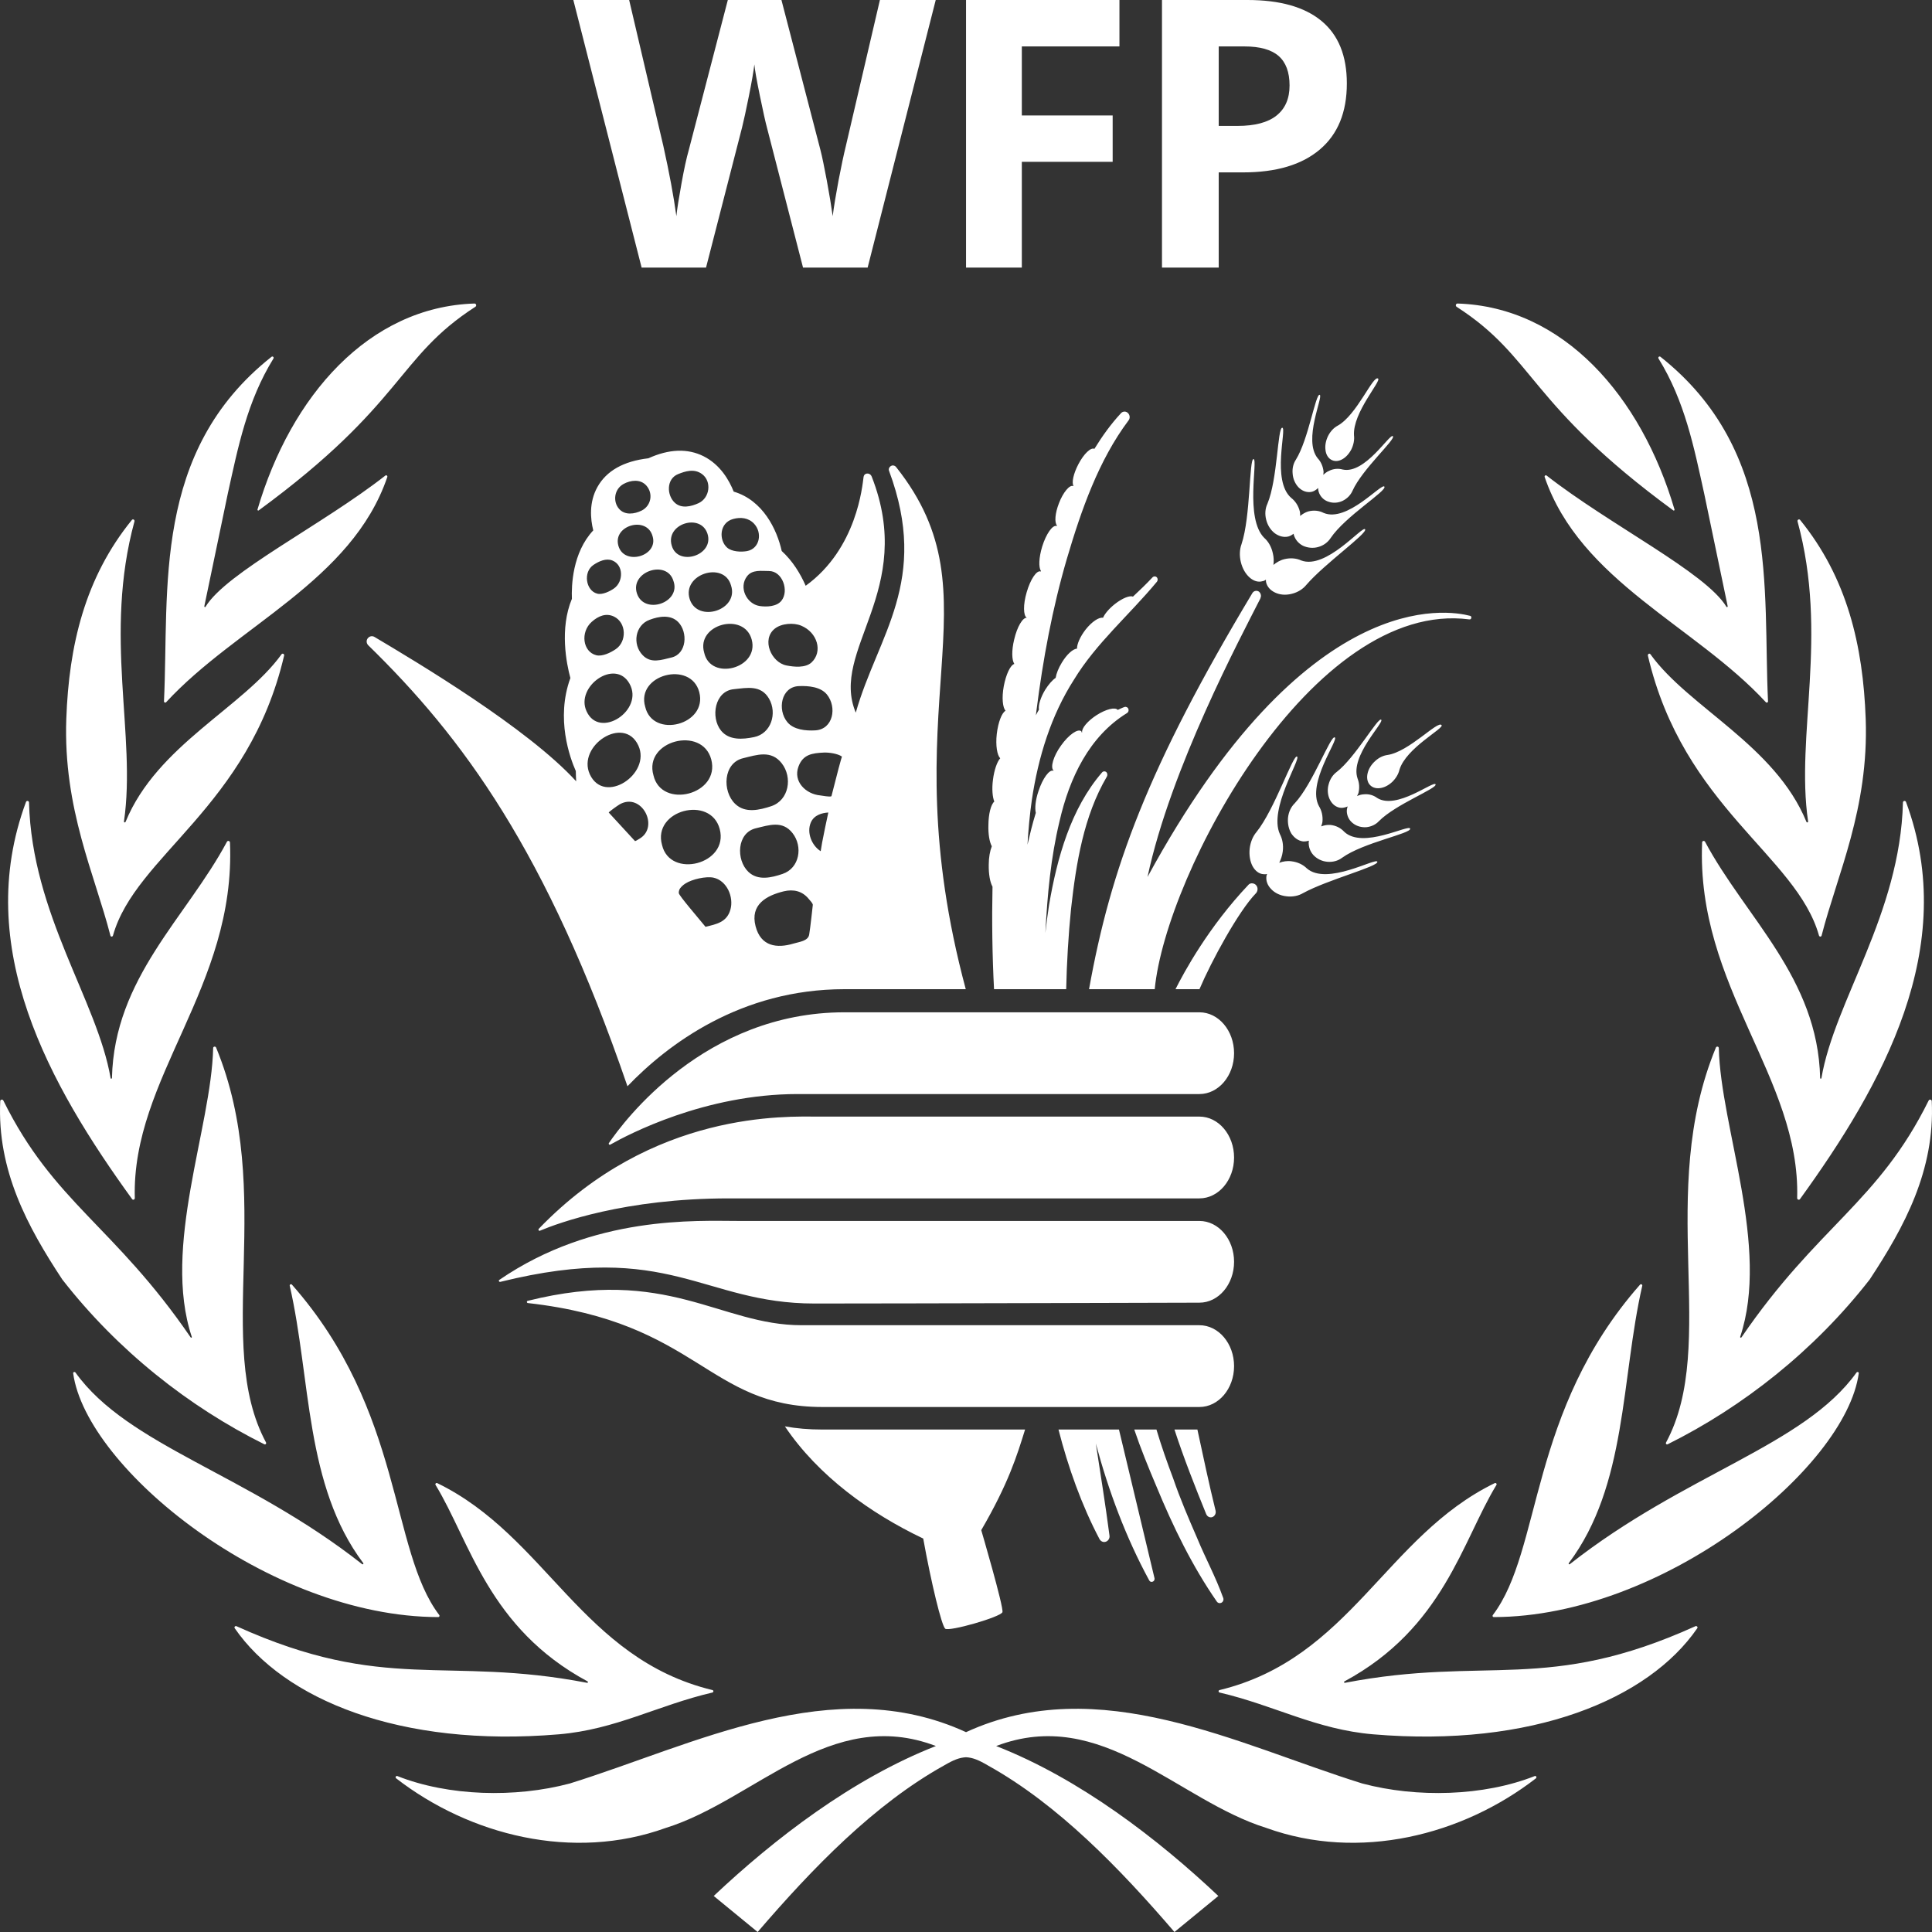 <?xml version="1.0" encoding="UTF-8"?>
<svg width="57px" height="57px" viewBox="0 0 57 57" version="1.1" xmlns="http://www.w3.org/2000/svg" xmlns:xlink="http://www.w3.org/1999/xlink">
    <rect x="0" y="0" width="57" height="57" fill="#333333" stroke="none"/>
    <!-- Generator: Sketch 48.2 (47327) - http://www.bohemiancoding.com/sketch -->
    <title>emblem/wfp-logo-emblem-white</title>
    <desc>Created with Sketch.</desc>
    <defs></defs>
    <g id="White" stroke="none" stroke-width="1" fill="none" fill-rule="evenodd" transform="translate(-62, -86)">
        <path d="M97.956,89.715 L98.507,89.715 C99.021,89.715 99.406,89.614 99.662,89.409 C99.917,89.206 100.046,88.91 100.046,88.522 C100.046,88.13 99.938,87.84 99.724,87.652 C99.51,87.465 99.174,87.37 98.717,87.37 L97.956,87.37 L97.956,89.715 Z M101.736,88.462 C101.736,89.312 101.471,89.961 100.939,90.411 C100.408,90.862 99.654,91.086 98.675,91.086 L97.956,91.086 L97.956,93.895 L96.282,93.895 L96.282,86 L98.803,86 C99.761,86 100.489,86.205 100.988,86.618 C101.487,87.031 101.736,87.645 101.736,88.462 Z M92.147,93.895 L90.501,93.895 L90.501,86 L95.027,86 L95.027,87.37 L92.147,87.37 L92.147,89.407 L94.827,89.407 L94.827,90.774 L92.147,90.774 L92.147,93.895 Z M87.598,93.895 L85.692,93.895 L84.623,89.747 C84.583,89.599 84.515,89.295 84.42,88.832 C84.325,88.369 84.27,88.059 84.256,87.9 C84.234,88.095 84.18,88.408 84.094,88.837 C84.007,89.268 83.94,89.575 83.894,89.758 L82.83,93.895 L80.93,93.895 L78.915,86 L80.562,86 L81.571,90.308 C81.748,91.105 81.876,91.794 81.955,92.377 C81.976,92.172 82.026,91.855 82.104,91.424 C82.181,90.994 82.254,90.66 82.322,90.423 L83.473,86 L85.055,86 L86.205,90.423 C86.256,90.62 86.318,90.924 86.394,91.329 C86.47,91.737 86.527,92.086 86.567,92.377 C86.602,92.096 86.661,91.746 86.739,91.327 C86.819,90.909 86.891,90.569 86.955,90.308 L87.96,86 L89.607,86 L87.598,93.895 Z M83.504,121.356 C80.436,121.356 78.467,122.084 77.93,122.31 C77.897,122.324 77.872,122.279 77.895,122.254 C81.268,118.75 85.214,118.943 86.163,118.943 C87.124,118.943 97.386,118.943 97.386,118.943 C97.951,118.943 98.409,119.484 98.409,120.151 C98.409,120.816 97.951,121.356 97.386,121.356 C97.386,121.356 86.124,121.356 83.504,121.356 Z M86.031,124.458 C82.727,124.458 81.763,122.58 76.76,123.819 C76.725,123.828 76.702,123.781 76.731,123.761 C79.52,121.848 82.554,122.022 83.781,122.022 C84.741,122.022 97.386,122.022 97.386,122.022 C97.951,122.022 98.409,122.562 98.409,123.227 C98.409,123.893 97.951,124.433 97.386,124.433 C97.386,124.433 88.648,124.458 86.031,124.458 Z M86.267,127.511 C82.873,127.511 82.602,125.008 77.573,124.444 C77.538,124.44 77.534,124.387 77.568,124.379 C81.7,123.346 83.237,125.098 85.649,125.098 C86.609,125.098 97.386,125.098 97.386,125.098 C97.951,125.098 98.409,125.639 98.409,126.305 C98.409,126.971 97.951,127.511 97.386,127.511 C97.386,127.511 88.887,127.511 86.267,127.511 Z M85.53,118.278 C82.799,118.278 80.535,119.47 80.005,119.77 C79.976,119.787 79.946,119.751 79.965,119.724 C80.408,119.072 82.8,115.866 86.913,115.866 C87.873,115.866 97.386,115.866 97.386,115.866 C97.951,115.866 98.409,116.406 98.409,117.073 C98.409,117.738 97.951,118.278 97.386,118.278 C97.386,118.278 88.15,118.278 85.53,118.278 Z M100.552,111.617 C100.446,111.511 100.287,111.433 100.106,111.411 C99.972,111.393 99.85,111.414 99.742,111.455 C99.789,111.356 99.829,111.249 99.845,111.124 C99.871,110.929 99.834,110.747 99.76,110.608 C99.423,109.868 100.389,108.387 100.267,108.321 C100.15,108.256 99.602,109.889 99.069,110.549 C98.966,110.669 98.892,110.842 98.869,111.04 C98.849,111.235 98.882,111.419 98.955,111.556 C99.029,111.69 99.143,111.783 99.275,111.791 C99.312,111.796 99.348,111.794 99.383,111.785 C99.375,111.804 99.367,111.826 99.364,111.845 C99.343,111.988 99.398,112.125 99.507,112.235 C99.613,112.346 99.767,112.422 99.95,112.443 C100.137,112.467 100.311,112.43 100.446,112.349 C101.169,111.954 102.668,111.564 102.636,111.425 C102.608,111.287 101.146,112.144 100.552,111.617 Z M101.658,110.539 C101.557,110.429 101.414,110.354 101.248,110.338 C101.153,110.332 101.066,110.349 100.979,110.381 C100.992,110.334 101.011,110.295 101.016,110.249 C101.034,110.073 100.992,109.91 100.914,109.785 C100.547,109.104 101.504,107.818 101.38,107.755 C101.256,107.69 100.731,109.13 100.199,109.699 C100.093,109.801 100.019,109.95 100,110.126 C99.985,110.303 100.024,110.469 100.1,110.594 C100.185,110.718 100.301,110.805 100.441,110.824 C100.501,110.829 100.565,110.818 100.621,110.803 C100.618,110.811 100.61,110.821 100.612,110.829 C100.6,110.979 100.654,111.124 100.752,111.23 C100.853,111.337 100.998,111.411 101.159,111.425 C101.325,111.44 101.478,111.396 101.594,111.308 C102.217,110.858 103.641,110.592 103.604,110.447 C103.571,110.308 102.207,111.062 101.658,110.539 Z M102.626,109.539 C102.523,109.462 102.383,109.419 102.236,109.435 C102.164,109.438 102.098,109.459 102.038,109.486 C102.048,109.456 102.067,109.432 102.077,109.402 C102.116,109.251 102.103,109.095 102.053,108.97 C101.82,108.302 102.85,107.314 102.749,107.233 C102.65,107.158 101.982,108.356 101.433,108.778 C101.328,108.856 101.243,108.978 101.201,109.133 C101.156,109.283 101.169,109.44 101.222,109.563 C101.278,109.689 101.367,109.783 101.489,109.82 C101.581,109.849 101.673,109.83 101.76,109.793 C101.742,109.844 101.731,109.902 101.736,109.963 C101.75,110.1 101.815,110.215 101.924,110.295 C102.027,110.375 102.166,110.415 102.312,110.405 C102.462,110.389 102.592,110.324 102.681,110.228 C103.175,109.728 104.404,109.262 104.354,109.141 C104.301,109.02 103.196,109.91 102.626,109.539 Z M104.531,107.394 C104.428,107.242 103.568,108.185 102.931,108.275 C102.813,108.291 102.681,108.35 102.571,108.454 C102.452,108.561 102.375,108.693 102.348,108.817 C102.319,108.941 102.338,109.061 102.404,109.143 C102.475,109.23 102.584,109.267 102.705,109.253 C102.826,109.24 102.953,109.181 103.072,109.072 C103.182,108.967 103.259,108.836 103.287,108.714 C103.48,108.067 104.608,107.492 104.531,107.394 Z M86.741,108.671 C86.715,108.764 86.53,109.491 86.53,109.491 C86.478,109.52 86.256,109.472 86.197,109.467 C85.773,109.427 85.394,109.058 85.557,108.617 C85.689,108.257 85.963,108.219 86.309,108.203 C86.452,108.197 86.711,108.231 86.84,108.321 C86.84,108.321 86.788,108.487 86.741,108.671 Z M86.254,110.864 C86.239,110.947 86.226,111.029 86.213,111.113 C85.95,110.947 85.794,110.568 85.921,110.268 C86.018,110.041 86.26,109.982 86.438,109.972 C86.374,110.268 86.311,110.565 86.254,110.864 Z M85.873,113.576 C85.839,113.762 85.588,113.786 85.416,113.837 C84.917,113.987 84.446,113.923 84.292,113.327 C84.126,112.689 84.609,112.422 85.126,112.296 C85.409,112.23 85.669,112.285 85.862,112.523 C85.911,112.583 85.968,112.636 85.981,112.692 C85.981,112.692 85.905,113.4 85.873,113.576 Z M84.303,110.436 C84.688,110.344 85.086,110.199 85.382,110.579 C85.694,110.976 85.591,111.614 85.089,111.783 C84.759,111.895 84.361,111.991 84.079,111.722 C83.71,111.369 83.736,110.568 84.303,110.436 Z M83.926,108.369 C84.332,108.27 84.751,108.121 85.063,108.519 C85.388,108.935 85.279,109.609 84.754,109.785 C84.407,109.899 83.986,110.001 83.691,109.718 C83.303,109.349 83.332,108.508 83.926,108.369 Z M83.549,112.838 C83.443,113.21 83.137,113.265 82.815,113.344 C82.604,113.084 82.037,112.429 82.027,112.351 C82.024,112.326 82.027,112.297 82.039,112.261 C82.065,112.183 82.155,112.109 82.221,112.067 C82.414,111.941 82.825,111.848 83.047,111.893 C83.445,111.978 83.655,112.465 83.549,112.838 Z M81.532,110.929 C81.243,109.899 82.968,109.451 83.234,110.46 C83.509,111.498 81.767,111.938 81.532,110.929 Z M81.279,108.874 C80.983,107.851 82.717,107.402 82.984,108.406 C83.258,109.446 81.514,109.886 81.279,108.874 Z M81.036,106.854 C80.754,105.901 82.382,105.478 82.63,106.418 C82.886,107.386 81.258,107.803 81.036,106.854 Z M80.871,110.742 C80.79,110.789 80.76,110.814 80.734,110.814 L79.959,109.972 C79.969,109.948 80.208,109.774 80.287,109.728 C80.931,109.37 81.461,110.394 80.871,110.742 Z M79.401,108.844 C79.018,108 80.411,107.084 80.833,107.995 C81.221,108.833 79.828,109.765 79.401,108.844 Z M80.572,106.17 C81.013,106.953 79.685,107.827 79.305,106.984 C78.967,106.258 80.148,105.411 80.572,106.17 Z M79.459,104.345 C79.654,104.172 79.881,104.079 80.113,104.19 C80.485,104.369 80.495,104.927 80.171,105.149 C80.023,105.251 79.773,105.377 79.591,105.331 C79.192,105.23 79.116,104.649 79.459,104.345 Z M79.509,102.667 C79.67,102.558 79.884,102.461 80.068,102.537 C80.404,102.674 80.392,103.162 80.12,103.357 C79.997,103.445 79.773,103.555 79.622,103.515 C79.282,103.429 79.197,102.877 79.509,102.667 Z M80.401,100.276 C80.6,100.169 80.889,100.124 81.068,100.324 C81.279,100.561 81.21,100.921 80.934,101.062 C80.72,101.169 80.432,101.209 80.263,101.011 C80.078,100.798 80.116,100.43 80.401,100.276 Z M80.242,102.093 C80.081,101.495 81.089,101.212 81.253,101.82 C81.435,102.412 80.403,102.705 80.242,102.093 Z M81.868,103.138 C82.102,103.784 81.007,104.151 80.793,103.512 C80.575,102.865 81.675,102.496 81.868,103.138 Z M82.005,99.988 C82.214,99.904 82.482,99.815 82.714,99.988 C83.005,100.205 82.942,100.693 82.609,100.845 C82.39,100.945 82.11,101.011 81.915,100.838 C81.667,100.616 81.654,100.129 82.005,99.988 Z M81.813,105.398 C81.517,105.467 81.207,105.585 80.962,105.331 C80.648,105.008 80.739,104.442 81.163,104.287 C81.438,104.182 81.785,104.124 82.01,104.353 C82.297,104.648 82.266,105.288 81.813,105.398 Z M81.818,102.096 C81.628,101.455 82.672,101.126 82.873,101.748 C83.078,102.388 81.997,102.726 81.818,102.096 Z M83.567,103.271 C83.812,104.003 82.575,104.393 82.347,103.672 C82.118,102.936 83.363,102.544 83.567,103.271 Z M83.633,101.311 C83.851,101.252 84.082,101.274 84.248,101.451 C84.501,101.724 84.414,102.189 84.039,102.259 C83.863,102.291 83.591,102.278 83.453,102.157 C83.205,101.938 83.217,101.422 83.633,101.311 Z M84.688,102.847 C85.086,102.847 85.287,103.432 85.055,103.723 C84.915,103.9 84.615,103.91 84.409,103.879 C84.029,103.819 83.785,103.331 84.042,102.999 C84.197,102.799 84.464,102.847 84.688,102.847 Z M82.776,105.257 C82.529,104.415 83.96,104.038 84.179,104.874 C84.401,105.724 82.963,106.099 82.776,105.257 Z M83.652,106.333 C84.042,106.293 84.449,106.202 84.688,106.611 C84.938,107.044 84.751,107.645 84.246,107.747 C83.912,107.816 83.509,107.848 83.271,107.553 C82.96,107.164 83.084,106.386 83.652,106.333 Z M85.637,104.459 C86.119,104.658 86.282,105.227 85.942,105.545 C85.76,105.711 85.427,105.678 85.203,105.633 C84.754,105.545 84.461,104.871 84.854,104.551 C85.056,104.387 85.417,104.367 85.637,104.459 Z M86.395,106.488 C86.699,106.86 86.585,107.516 86.055,107.548 C85.778,107.565 85.416,107.532 85.229,107.305 C84.928,106.942 85.042,106.261 85.572,106.242 C85.849,106.231 86.208,106.261 86.395,106.488 Z M88.445,99.788 C88.416,99.745 88.364,99.721 88.311,99.737 C88.247,99.758 88.205,99.828 88.229,99.889 C89.441,103.144 87.894,104.746 87.248,107.025 C86.472,105.174 89.042,103.432 87.717,100.058 C87.699,100.015 87.664,99.981 87.617,99.973 C87.552,99.963 87.488,99.991 87.477,100.079 C87.443,100.317 87.287,102.186 85.77,103.282 C85.614,102.924 85.385,102.55 85.063,102.256 C84.923,101.625 84.512,100.76 83.646,100.504 C83.517,100.178 83.255,99.71 82.755,99.459 C82.282,99.224 81.735,99.246 81.129,99.521 C80.395,99.606 79.891,99.892 79.625,100.37 C79.374,100.821 79.419,101.313 79.503,101.648 C78.886,102.307 78.857,103.284 78.873,103.667 C78.506,104.548 78.712,105.577 78.828,106.004 C78.39,107.202 78.817,108.363 78.988,108.748 C78.988,108.852 78.994,108.951 78.999,109.051 C77.564,107.479 74.297,105.534 73.049,104.792 C72.991,104.757 72.918,104.764 72.867,104.813 C72.804,104.872 72.801,104.967 72.859,105.032 C75.643,107.747 78.127,111.097 80.512,118.048 C81.701,116.81 83.852,115.184 86.913,115.184 L90.493,115.184 C88.219,106.71 91.53,103.678 88.445,99.788 Z M105.373,104.169 C104.718,103.998 100.539,103.258 95.855,111.874 C96.538,108.665 98.615,104.783 99.185,103.656 L99.185,103.648 C99.219,103.584 99.2,103.502 99.143,103.456 C99.085,103.413 98.997,103.426 98.953,103.491 C95.857,108.652 94.77,111.625 94.13,115.184 L96.068,115.184 C96.398,111.754 100.731,103.672 105.348,104.274 L105.355,104.274 C105.381,104.279 105.404,104.257 105.407,104.234 C105.418,104.203 105.399,104.174 105.373,104.169 Z M96.06,132.555 L95.013,128.176 L93.229,128.176 C93.512,129.287 93.916,130.418 94.439,131.408 C94.472,131.467 94.535,131.503 94.599,131.492 C94.683,131.481 94.749,131.392 94.733,131.301 C94.612,130.375 94.467,129.48 94.33,128.587 C94.707,129.99 95.217,131.36 95.903,132.622 C95.921,132.661 95.961,132.68 95.997,132.667 C96.047,132.656 96.074,132.603 96.06,132.555 Z M97.863,130.567 C97.681,129.835 97.491,128.937 97.327,128.176 L96.65,128.176 C96.913,128.988 97.27,129.894 97.586,130.669 C97.618,130.744 97.689,130.781 97.758,130.762 C97.839,130.738 97.884,130.65 97.863,130.567 Z M98.089,133.142 L98.084,133.132 C97.865,132.519 97.563,131.971 97.322,131.384 C97.066,130.796 96.818,130.219 96.612,129.617 C96.44,129.164 96.258,128.646 96.119,128.176 L95.464,128.176 C95.649,128.724 95.889,129.314 96.114,129.843 C96.606,131.037 97.176,132.208 97.902,133.254 C97.928,133.293 97.979,133.309 98.026,133.29 C98.084,133.267 98.11,133.201 98.089,133.142 Z M99.069,112.128 C99.018,112.053 98.898,112.037 98.839,112.098 C97.649,113.354 96.929,114.69 96.681,115.184 L97.388,115.184 C97.741,114.353 98.539,112.886 99.051,112.357 L99.056,112.352 C99.109,112.293 99.119,112.195 99.069,112.128 Z M93.687,106.05 C94.34,104.976 95.311,104.153 96.135,103.16 C96.164,103.122 96.161,103.063 96.127,103.031 C96.096,102.997 96.042,102.997 96.008,103.028 C95.821,103.229 95.625,103.416 95.425,103.603 C95.338,103.56 95.116,103.645 94.892,103.821 C94.715,103.961 94.588,104.116 94.543,104.227 C94.43,104.201 94.216,104.335 94.024,104.58 C93.866,104.787 93.773,105.003 93.775,105.136 C93.654,105.146 93.477,105.302 93.328,105.548 C93.229,105.711 93.166,105.868 93.145,105.999 C93.047,106.065 92.937,106.191 92.834,106.354 C92.699,106.579 92.631,106.806 92.652,106.937 C92.62,106.993 92.589,107.047 92.562,107.103 C92.568,107.057 92.573,107.015 92.578,106.969 C92.771,105.449 93.05,103.942 93.475,102.489 C93.902,101.04 94.415,99.579 95.293,98.407 L95.298,98.401 C95.344,98.337 95.338,98.249 95.282,98.19 C95.227,98.129 95.134,98.126 95.076,98.187 C94.773,98.511 94.517,98.872 94.288,99.243 C94.187,99.189 93.976,99.387 93.815,99.697 C93.668,99.978 93.615,100.236 93.67,100.335 C93.67,100.335 93.668,100.344 93.662,100.34 C93.557,100.295 93.362,100.531 93.243,100.845 C93.127,101.142 93.105,101.414 93.185,101.506 C93.18,101.511 93.18,101.514 93.177,101.519 C93.058,101.476 92.865,101.746 92.747,102.128 C92.649,102.452 92.639,102.731 92.709,102.844 C92.715,102.849 92.709,102.863 92.704,102.86 C92.583,102.817 92.399,103.095 92.29,103.474 C92.182,103.84 92.19,104.164 92.293,104.227 C92.174,104.214 92.008,104.492 91.921,104.869 C91.842,105.195 91.85,105.475 91.926,105.588 C91.809,105.622 91.681,105.894 91.614,106.247 C91.551,106.592 91.583,106.878 91.668,106.969 C91.559,107.025 91.449,107.305 91.408,107.653 C91.369,107.998 91.419,108.28 91.509,108.372 C91.419,108.472 91.332,108.714 91.296,109.002 C91.259,109.277 91.282,109.515 91.335,109.649 C91.237,109.731 91.163,110.01 91.161,110.344 C91.153,110.61 91.192,110.837 91.261,110.968 C91.208,111.102 91.171,111.297 91.171,111.513 C91.166,111.794 91.211,112.034 91.282,112.159 C91.261,113.146 91.275,114.195 91.327,115.184 L93.456,115.184 C93.472,114.415 93.522,113.576 93.599,112.814 C93.75,111.458 93.973,110.079 94.652,108.919 L94.657,108.911 C94.678,108.869 94.675,108.82 94.644,108.783 C94.605,108.748 94.548,108.748 94.512,108.791 C93.591,109.86 93.187,111.311 92.95,112.702 C92.907,112.975 92.873,113.249 92.842,113.523 C92.899,112.406 93.003,111.294 93.258,110.236 C93.552,108.948 94.137,107.722 95.253,107.036 C95.287,107.015 95.306,106.969 95.293,106.923 C95.28,106.873 95.227,106.844 95.182,106.857 C95.111,106.878 95.045,106.916 94.977,106.945 C94.902,106.854 94.631,106.921 94.351,107.1 C94.085,107.273 93.908,107.487 93.926,107.605 C93.926,107.61 93.913,107.618 93.913,107.607 C93.911,107.594 93.908,107.581 93.9,107.573 C93.799,107.49 93.53,107.677 93.304,107.995 C93.074,108.313 92.984,108.644 93.081,108.73 C93.087,108.732 93.084,108.74 93.079,108.74 C92.961,108.693 92.763,108.962 92.639,109.339 C92.548,109.603 92.527,109.847 92.56,109.986 C92.56,109.991 92.555,109.996 92.555,109.996 C92.462,110.3 92.386,110.608 92.314,110.92 C92.34,110.479 92.38,110.036 92.443,109.598 C92.631,108.337 93.011,107.103 93.687,106.05 Z M100.386,102.534 C100.251,102.47 100.074,102.454 99.897,102.496 C99.765,102.528 99.66,102.593 99.57,102.667 C99.583,102.555 99.583,102.443 99.552,102.32 C99.51,102.128 99.415,101.97 99.299,101.869 C98.723,101.295 99.119,99.565 98.984,99.544 C98.852,99.526 98.9,101.249 98.628,102.056 C98.573,102.206 98.562,102.395 98.61,102.588 C98.657,102.778 98.752,102.938 98.871,103.041 C98.984,103.141 99.122,103.186 99.251,103.146 C99.285,103.141 99.32,103.125 99.348,103.103 C99.348,103.125 99.348,103.146 99.351,103.167 C99.38,103.309 99.481,103.418 99.618,103.482 C99.757,103.549 99.929,103.565 100.108,103.52 C100.29,103.477 100.441,103.378 100.539,103.258 C101.079,102.63 102.351,101.735 102.275,101.615 C102.199,101.498 101.125,102.817 100.386,102.534 Z M102.844,100.357 C102.763,100.239 101.744,101.427 101.05,101.132 C100.919,101.064 100.758,101.046 100.597,101.089 C100.507,101.116 100.431,101.164 100.359,101.222 C100.357,101.174 100.359,101.132 100.349,101.089 C100.306,100.916 100.211,100.779 100.093,100.688 C99.512,100.181 99.968,98.636 99.832,98.62 C99.692,98.604 99.694,100.14 99.393,100.862 C99.33,100.995 99.312,101.161 99.356,101.332 C99.398,101.503 99.494,101.645 99.613,101.735 C99.731,101.82 99.871,101.861 100.009,101.829 C100.069,101.812 100.121,101.781 100.169,101.746 C100.169,101.754 100.167,101.764 100.169,101.772 C100.211,101.92 100.311,102.035 100.441,102.101 C100.573,102.162 100.734,102.183 100.889,102.139 C101.05,102.096 101.177,101.997 101.256,101.877 C101.687,101.233 102.926,100.48 102.844,100.357 Z M103.095,98.869 C103.006,98.775 102.275,99.999 101.612,99.852 C101.489,99.817 101.343,99.825 101.211,99.892 C101.146,99.919 101.09,99.963 101.042,100.01 C101.042,99.981 101.05,99.95 101.05,99.919 C101.034,99.763 100.971,99.62 100.878,99.523 C100.433,98.978 101.053,97.688 100.935,97.648 C100.813,97.613 100.602,98.97 100.233,99.561 C100.159,99.673 100.121,99.817 100.137,99.975 C100.147,100.132 100.214,100.274 100.306,100.373 C100.401,100.471 100.517,100.525 100.644,100.517 C100.739,100.514 100.821,100.464 100.889,100.397 C100.889,100.45 100.9,100.508 100.927,100.566 C100.984,100.688 101.088,100.774 101.214,100.808 C101.338,100.848 101.486,100.838 101.617,100.774 C101.752,100.706 101.85,100.6 101.903,100.48 C102.193,99.836 103.182,98.962 103.095,98.869 Z M102.657,97.169 C102.507,97.063 102.03,98.251 101.462,98.561 C101.356,98.618 101.256,98.719 101.185,98.857 C101.114,98.999 101.088,99.149 101.106,99.275 C101.119,99.4 101.177,99.507 101.27,99.561 C101.364,99.617 101.478,99.614 101.586,99.558 C101.697,99.502 101.794,99.4 101.869,99.259 C101.937,99.12 101.963,98.97 101.947,98.844 C101.905,98.172 102.763,97.237 102.657,97.169 Z M92.243,128.176 L86.267,128.176 C85.859,128.176 85.493,128.144 85.156,128.082 C85.158,128.082 85.158,128.084 85.158,128.084 C86.14,129.543 87.678,130.65 89.238,131.392 C89.478,132.722 89.779,133.954 89.886,134.051 C89.998,134.146 91.528,133.706 91.575,133.564 C91.619,133.423 90.95,131.144 90.95,131.144 C91.754,129.762 92.003,128.948 92.243,128.176 Z M107.278,138.4 C105.769,138.996 103.8,139.047 102.193,138.619 C98.512,137.473 94.425,135.301 90.501,137.104 C86.577,135.301 82.49,137.473 78.809,138.619 C77.203,139.047 75.234,138.996 73.725,138.4 C73.683,138.384 73.651,138.437 73.688,138.467 C75.859,140.147 78.902,140.92 81.641,139.93 C84.271,139.111 86.496,136.325 89.612,137.513 C87.145,138.478 84.839,140.257 83.057,141.937 L84.353,143 C85.971,141.117 87.791,139.234 89.852,138.087 C90.134,137.922 90.303,137.855 90.501,137.844 C90.699,137.855 90.867,137.922 91.148,138.087 C93.211,139.234 95.032,141.117 96.65,143 L97.945,141.937 C96.164,140.257 93.858,138.478 91.39,137.513 C94.507,136.325 96.731,139.111 99.362,139.93 C102.101,140.92 105.143,140.147 107.314,138.467 C107.348,138.437 107.32,138.384 107.278,138.4 Z M83.018,135.862 C79.171,134.929 78.118,131.323 74.901,129.757 C74.867,129.739 74.83,129.78 74.851,129.811 C75.865,131.478 76.413,134.032 79.334,135.606 C79.358,135.618 79.345,135.656 79.319,135.648 C75.129,134.842 73.369,135.963 68.977,133.978 C68.941,133.962 68.901,134.002 68.925,134.038 C70.369,136.132 73.793,137.564 78.485,137.168 C80.174,137.025 81.397,136.314 83.018,135.935 C83.057,135.924 83.057,135.869 83.018,135.862 Z M74.96,133.649 C73.498,131.734 73.915,127.645 70.614,123.902 C70.587,123.873 70.54,123.896 70.548,123.933 C71.178,126.69 70.991,129.822 72.717,132.116 C72.733,132.14 72.709,132.164 72.685,132.148 C69.281,129.469 65.782,128.662 64.226,126.493 C64.202,126.464 64.154,126.48 64.159,126.517 C64.545,129.325 69.939,133.701 74.93,133.709 C74.96,133.709 74.979,133.675 74.96,133.649 Z M69.849,128.558 C68.282,125.651 70.155,121.216 68.376,116.907 C68.358,116.862 68.289,116.873 68.289,116.921 C68.236,119.274 66.775,122.788 67.658,125.44 C67.669,125.464 67.637,125.477 67.624,125.456 C65.373,122.167 63.587,121.481 62.099,118.47 C62.078,118.425 62.009,118.437 62.007,118.486 C61.912,120.532 62.816,122.2 63.838,123.749 C65.471,125.846 67.574,127.505 69.799,128.611 C69.833,128.627 69.864,128.592 69.849,128.558 Z M68.785,110.856 C68.782,110.808 68.719,110.792 68.696,110.834 C67.5,113.071 65.371,114.85 65.303,117.803 C65.3,117.832 65.267,117.834 65.263,117.808 C64.874,115.529 62.941,112.975 62.856,109.675 C62.856,109.625 62.785,109.612 62.767,109.66 C61.175,113.95 63.464,118.018 65.899,121.379 C65.925,121.413 65.977,121.393 65.977,121.347 C65.878,117.786 68.964,115.127 68.785,110.856 Z M70.306,105.304 C69.175,106.873 66.635,107.982 65.706,110.244 C65.693,110.276 65.653,110.268 65.658,110.231 C66.027,107.695 65.049,104.751 65.967,101.383 C65.98,101.335 65.92,101.303 65.891,101.34 C64.503,103.047 64.033,105.048 63.956,107.21 C63.862,109.865 64.796,111.801 65.257,113.602 C65.267,113.645 65.324,113.642 65.334,113.599 C65.999,111.238 69.336,109.817 70.382,105.343 C70.395,105.294 70.334,105.264 70.306,105.304 Z M73.369,100.031 C71.511,101.487 68.675,102.889 68.064,103.902 C68.054,103.923 68.023,103.907 68.028,103.886 L68.717,100.581 C69.026,99.178 69.292,97.835 70.067,96.579 C70.091,96.542 70.046,96.499 70.012,96.526 C66.477,99.326 66.994,103.376 66.838,106.691 C66.836,106.726 66.878,106.742 66.901,106.718 C68.983,104.461 72.377,103.146 73.426,100.076 C73.439,100.039 73.4,100.007 73.369,100.031 Z M75.999,94.955 C72.875,95.054 70.58,97.685 69.596,101.035 C69.59,101.054 69.617,101.07 69.632,101.059 C73.936,97.904 73.696,96.552 76.025,95.051 C76.068,95.024 76.05,94.955 75.999,94.955 Z M112.021,133.978 C107.634,135.963 105.871,134.842 101.681,135.648 C101.655,135.656 101.642,135.618 101.666,135.606 C104.586,134.032 105.135,131.478 106.149,129.811 C106.17,129.78 106.132,129.739 106.099,129.757 C102.884,131.323 101.832,134.929 97.982,135.862 C97.942,135.869 97.942,135.924 97.982,135.935 C99.602,136.314 100.826,137.025 102.515,137.168 C107.207,137.564 110.634,136.132 112.075,134.038 C112.099,134.002 112.059,133.962 112.021,133.978 Z M116.774,126.493 C115.218,128.662 111.719,129.469 108.314,132.148 C108.293,132.164 108.267,132.14 108.285,132.116 C110.009,129.822 109.821,126.69 110.452,123.933 C110.46,123.896 110.412,123.873 110.386,123.902 C107.088,127.645 107.502,131.734 106.043,133.649 C106.024,133.675 106.04,133.709 106.071,133.709 C111.064,133.701 116.455,129.325 116.839,126.517 C116.845,126.48 116.797,126.464 116.774,126.493 Z M118.993,118.486 C118.991,118.437 118.922,118.425 118.901,118.47 C117.413,121.481 115.626,122.167 113.379,125.456 C113.362,125.477 113.334,125.464 113.341,125.44 C114.225,122.788 112.766,119.274 112.71,116.921 C112.71,116.873 112.642,116.862 112.624,116.907 C110.845,121.216 112.718,125.651 111.154,128.558 C111.136,128.592 111.167,128.627 111.201,128.611 C113.425,127.505 115.528,125.846 117.162,123.749 C118.183,122.2 119.089,120.532 118.993,118.486 Z M118.233,109.66 C118.215,109.612 118.143,109.625 118.143,109.675 C118.059,112.975 116.125,115.529 115.738,117.808 C115.731,117.834 115.7,117.832 115.7,117.803 C115.632,114.85 113.499,113.071 112.304,110.834 C112.281,110.792 112.218,110.808 112.218,110.856 C112.038,115.127 115.122,117.786 115.022,121.347 C115.022,121.393 115.077,121.413 115.104,121.379 C117.536,118.018 119.825,113.95 118.233,109.66 Z M117.044,107.21 C116.966,105.048 116.498,103.047 115.109,101.34 C115.08,101.303 115.022,101.335 115.033,101.383 C115.951,104.751 114.971,107.695 115.344,110.231 C115.349,110.268 115.307,110.276 115.294,110.244 C114.365,107.982 111.824,106.873 110.694,105.304 C110.668,105.264 110.608,105.294 110.618,105.343 C111.663,109.817 115.001,111.238 115.665,113.599 C115.676,113.642 115.731,113.645 115.743,113.602 C116.204,111.801 117.138,109.865 117.044,107.21 Z M110.988,96.526 C110.953,96.499 110.908,96.542 110.932,96.579 C111.708,97.835 111.974,99.178 112.283,100.581 L112.972,103.886 C112.978,103.907 112.945,103.923 112.935,103.902 C112.325,102.889 109.492,101.487 107.631,100.031 C107.602,100.007 107.559,100.039 107.573,100.076 C108.623,103.146 112.016,104.461 114.099,106.718 C114.122,106.742 114.164,106.726 114.162,106.691 C114.006,103.376 114.523,99.326 110.988,96.526 Z M105.001,94.955 C104.95,94.955 104.934,95.024 104.974,95.051 C107.304,96.552 107.064,97.904 111.368,101.059 C111.386,101.07 111.41,101.054 111.404,101.035 C110.42,97.685 108.124,95.054 105.001,94.955 Z" id="emblem/wfp-logo-emblem-white" fill="#FFFFFF"></path>
    </g>
</svg>